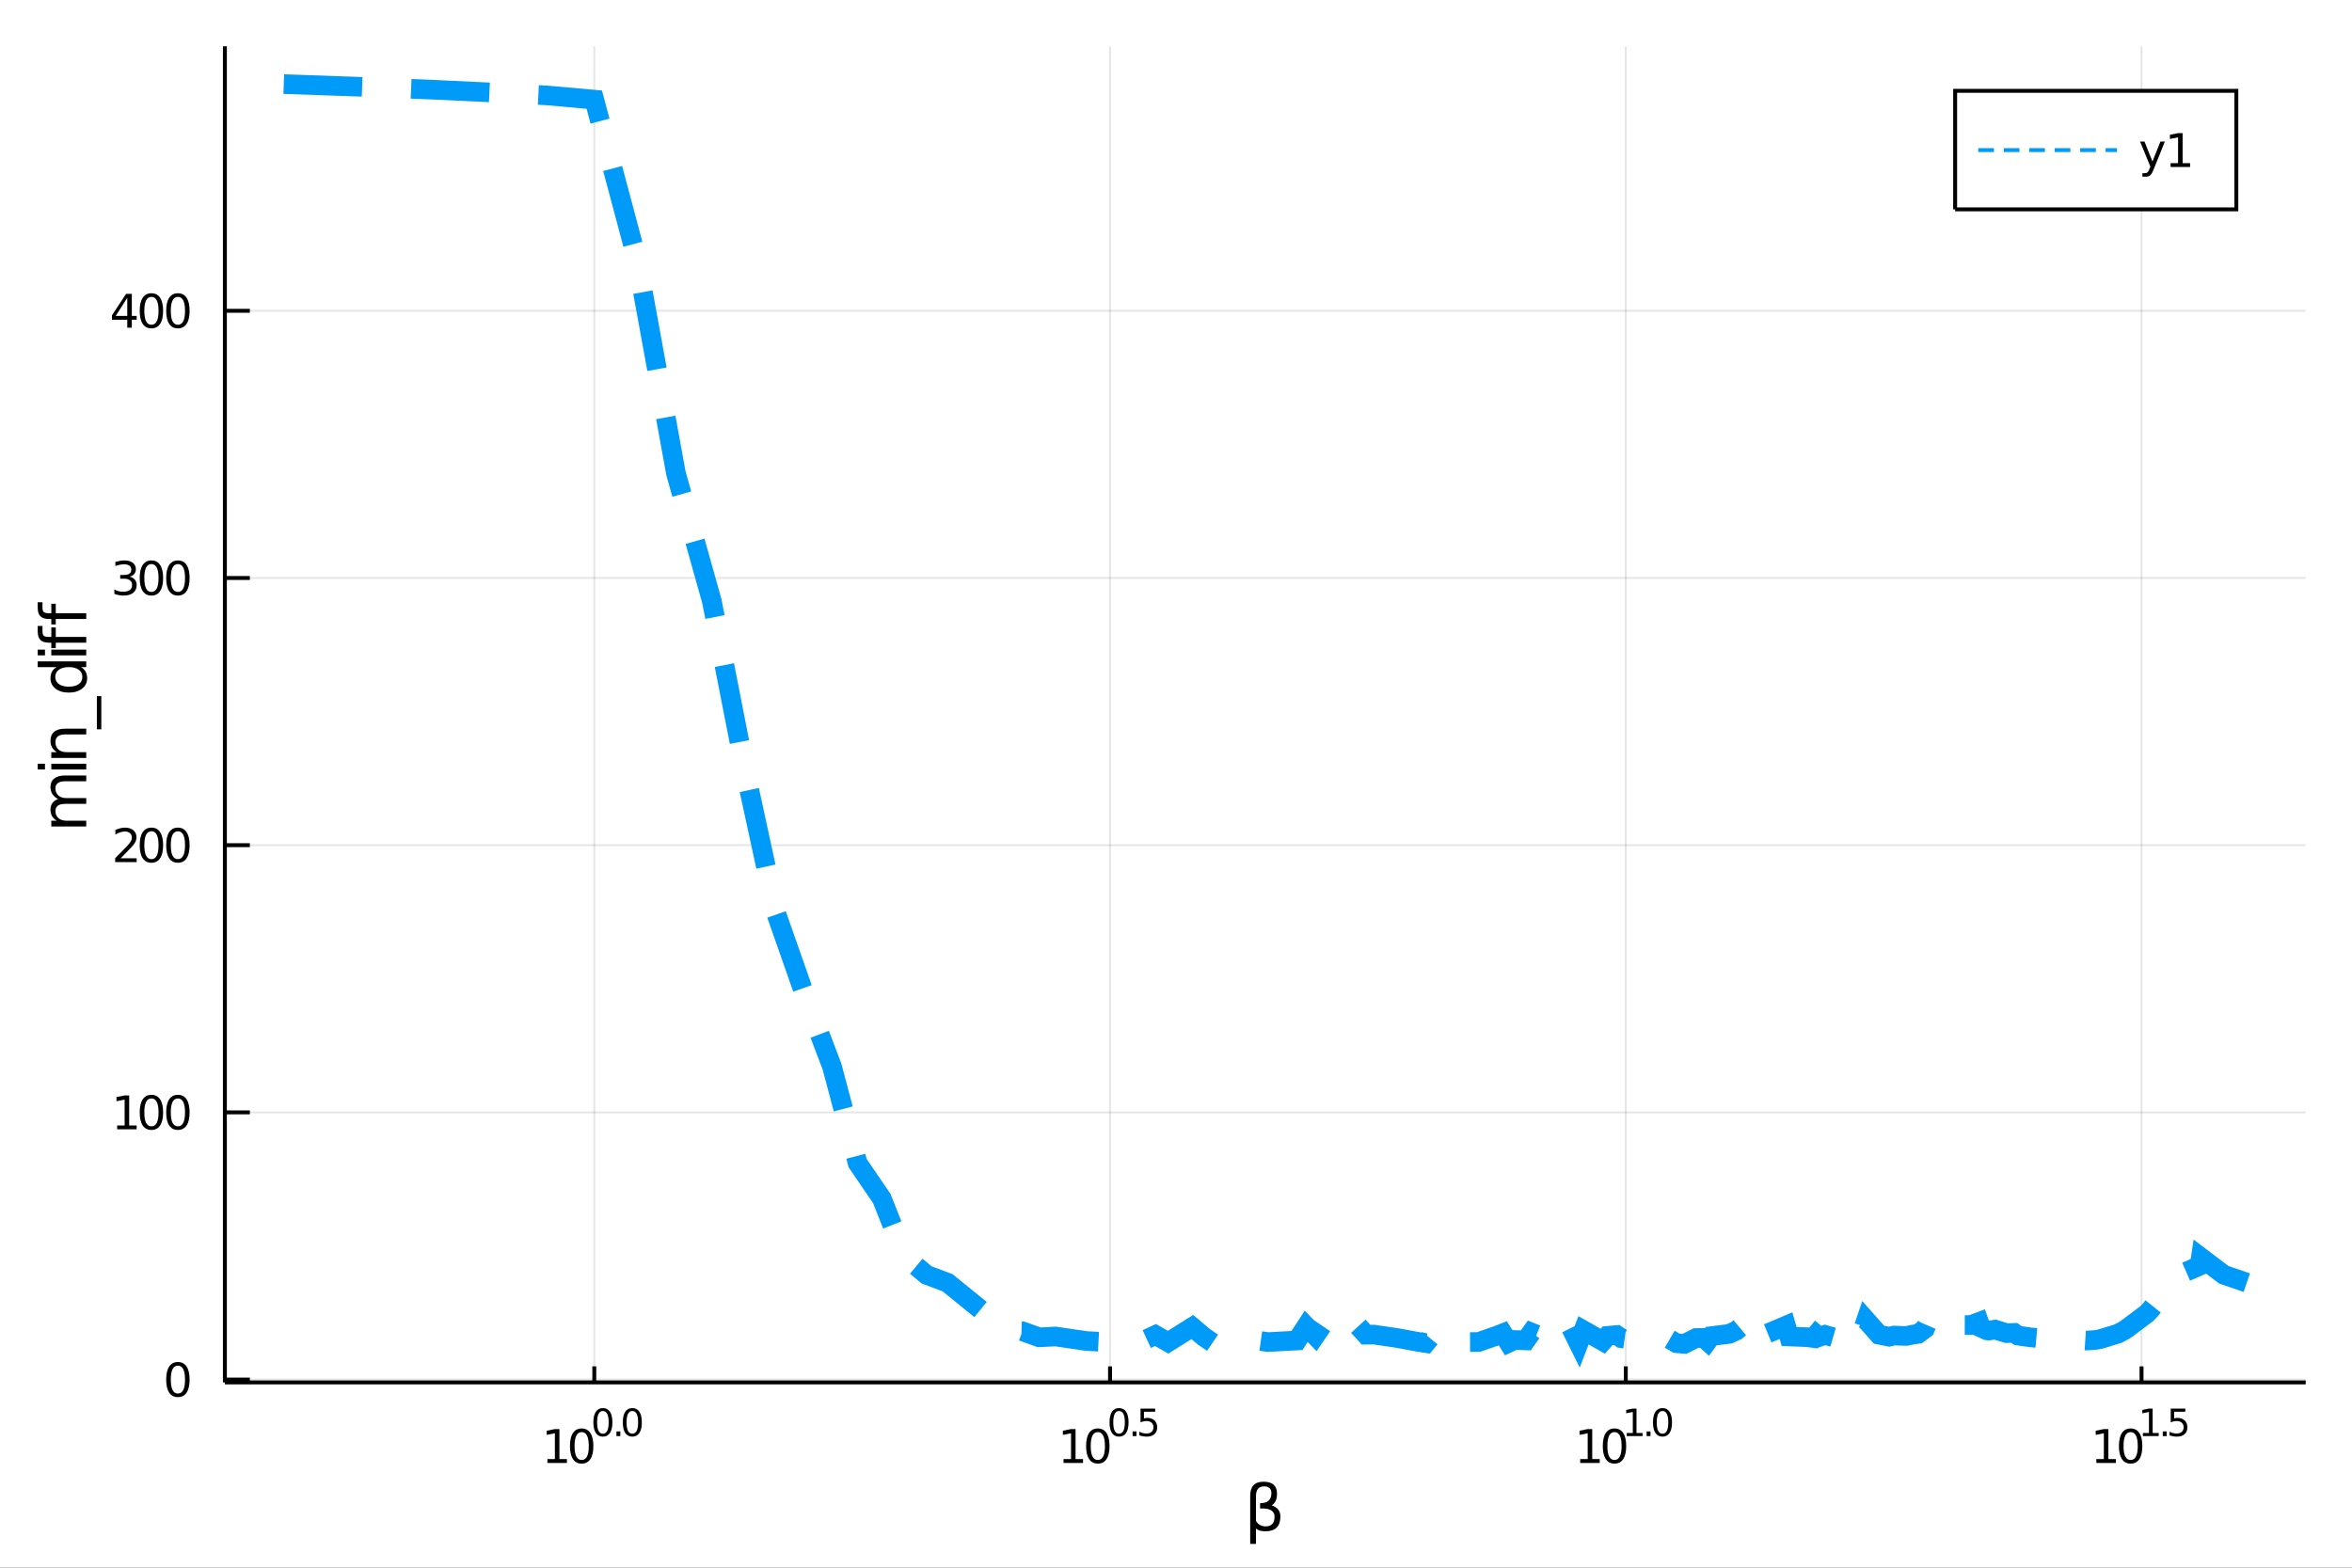 <?xml version="1.0" encoding="utf-8"?>
<svg xmlns="http://www.w3.org/2000/svg" xmlns:xlink="http://www.w3.org/1999/xlink" width="600" height="400" viewBox="0 0 2400 1600">
<rect x="0" y="0" width="2400" height="1600" fill="#333333" stroke="none"/>
<defs>
  <clipPath id="clip370">
    <rect x="0" y="0" width="2400" height="1600"/>
  </clipPath>
</defs>
<path clip-path="url(#clip370)" d="
M0 1600 L2400 1600 L2400 0 L0 0  Z
  " fill="#ffffff" fill-rule="evenodd" fill-opacity="1"/>
<defs>
  <clipPath id="clip371">
    <rect x="480" y="0" width="1681" height="1600"/>
  </clipPath>
</defs>
<path clip-path="url(#clip370)" d="
M229.473 1410.9 L2352.76 1410.9 L2352.76 47.244 L229.473 47.244  Z
  " fill="#ffffff" fill-rule="evenodd" fill-opacity="1"/>
<defs>
  <clipPath id="clip372">
    <rect x="229" y="47" width="2124" height="1365"/>
  </clipPath>
</defs>
<polyline clip-path="url(#clip372)" style="stroke:#000000; stroke-width:2; stroke-opacity:0.1; fill:none" points="
  606.415,1410.9 606.415,47.244 
  "/>
<polyline clip-path="url(#clip372)" style="stroke:#000000; stroke-width:2; stroke-opacity:0.1; fill:none" points="
  1132.69,1410.9 1132.69,47.244 
  "/>
<polyline clip-path="url(#clip372)" style="stroke:#000000; stroke-width:2; stroke-opacity:0.1; fill:none" points="
  1658.96,1410.9 1658.96,47.244 
  "/>
<polyline clip-path="url(#clip372)" style="stroke:#000000; stroke-width:2; stroke-opacity:0.1; fill:none" points="
  2185.24,1410.9 2185.24,47.244 
  "/>
<polyline clip-path="url(#clip370)" style="stroke:#000000; stroke-width:4; stroke-opacity:1; fill:none" points="
  229.473,1410.9 2352.76,1410.9 
  "/>
<polyline clip-path="url(#clip370)" style="stroke:#000000; stroke-width:4; stroke-opacity:1; fill:none" points="
  606.415,1410.9 606.415,1394.53 
  "/>
<polyline clip-path="url(#clip370)" style="stroke:#000000; stroke-width:4; stroke-opacity:1; fill:none" points="
  1132.69,1410.9 1132.69,1394.53 
  "/>
<polyline clip-path="url(#clip370)" style="stroke:#000000; stroke-width:4; stroke-opacity:1; fill:none" points="
  1658.96,1410.9 1658.96,1394.53 
  "/>
<polyline clip-path="url(#clip370)" style="stroke:#000000; stroke-width:4; stroke-opacity:1; fill:none" points="
  2185.24,1410.9 2185.24,1394.53 
  "/>
<path clip-path="url(#clip370)" d="M 0 0 M558.567 1489.17 L566.206 1489.17 L566.206 1462.8 L557.896 1464.47 L557.896 1460.21 L566.16 1458.54 L570.836 1458.54 L570.836 1489.17 L578.474 1489.17 L578.474 1493.1 L558.567 1493.1 L558.567 1489.17 Z" fill="#000000" fill-rule="evenodd" fill-opacity="1" /><path clip-path="url(#clip370)" d="M 0 0 M593.544 1461.62 Q589.933 1461.62 588.104 1465.19 Q586.298 1468.73 586.298 1475.86 Q586.298 1482.97 588.104 1486.53 Q589.933 1490.07 593.544 1490.07 Q597.178 1490.07 598.984 1486.53 Q600.812 1482.97 600.812 1475.86 Q600.812 1468.73 598.984 1465.19 Q597.178 1461.62 593.544 1461.62 M593.544 1457.92 Q599.354 1457.92 602.409 1462.53 Q605.488 1467.11 605.488 1475.86 Q605.488 1484.59 602.409 1489.19 Q599.354 1493.78 593.544 1493.78 Q587.734 1493.78 584.655 1489.19 Q581.599 1484.59 581.599 1475.86 Q581.599 1467.11 584.655 1462.53 Q587.734 1457.92 593.544 1457.92 Z" fill="#000000" fill-rule="evenodd" fill-opacity="1" /><path clip-path="url(#clip370)" d="M 0 0 M615.193 1440.11 Q612.259 1440.11 610.773 1443.01 Q609.306 1445.89 609.306 1451.68 Q609.306 1457.46 610.773 1460.35 Q612.259 1463.23 615.193 1463.23 Q618.146 1463.23 619.613 1460.35 Q621.099 1457.46 621.099 1451.68 Q621.099 1445.89 619.613 1443.01 Q618.146 1440.11 615.193 1440.11 M615.193 1437.11 Q619.914 1437.11 622.396 1440.85 Q624.898 1444.57 624.898 1451.68 Q624.898 1458.77 622.396 1462.51 Q619.914 1466.24 615.193 1466.24 Q610.472 1466.24 607.971 1462.51 Q605.488 1458.77 605.488 1451.68 Q605.488 1444.57 607.971 1440.85 Q610.472 1437.11 615.193 1437.11 Z" fill="#000000" fill-rule="evenodd" fill-opacity="1" /><path clip-path="url(#clip370)" d="M 0 0 M629.017 1460.92 L632.985 1460.92 L632.985 1465.69 L629.017 1465.69 L629.017 1460.92 Z" fill="#000000" fill-rule="evenodd" fill-opacity="1" /><path clip-path="url(#clip370)" d="M 0 0 M645.229 1440.11 Q642.295 1440.11 640.809 1443.01 Q639.342 1445.89 639.342 1451.68 Q639.342 1457.46 640.809 1460.35 Q642.295 1463.23 645.229 1463.23 Q648.182 1463.23 649.649 1460.35 Q651.135 1457.46 651.135 1451.68 Q651.135 1445.89 649.649 1443.01 Q648.182 1440.11 645.229 1440.11 M645.229 1437.11 Q649.95 1437.11 652.432 1440.85 Q654.934 1444.57 654.934 1451.68 Q654.934 1458.77 652.432 1462.51 Q649.95 1466.24 645.229 1466.24 Q640.508 1466.24 638.007 1462.51 Q635.524 1458.77 635.524 1451.68 Q635.524 1444.57 638.007 1440.85 Q640.508 1437.11 645.229 1437.11 Z" fill="#000000" fill-rule="evenodd" fill-opacity="1" /><path clip-path="url(#clip370)" d="M 0 0 M1085.25 1489.17 L1092.89 1489.17 L1092.89 1462.8 L1084.58 1464.47 L1084.58 1460.21 L1092.84 1458.54 L1097.51 1458.54 L1097.51 1489.17 L1105.15 1489.17 L1105.15 1493.1 L1085.25 1493.1 L1085.25 1489.17 Z" fill="#000000" fill-rule="evenodd" fill-opacity="1" /><path clip-path="url(#clip370)" d="M 0 0 M1120.22 1461.62 Q1116.61 1461.62 1114.78 1465.19 Q1112.98 1468.73 1112.98 1475.86 Q1112.98 1482.97 1114.78 1486.53 Q1116.61 1490.07 1120.22 1490.07 Q1123.86 1490.07 1125.66 1486.53 Q1127.49 1482.97 1127.49 1475.86 Q1127.49 1468.73 1125.66 1465.19 Q1123.86 1461.62 1120.22 1461.62 M1120.22 1457.92 Q1126.03 1457.92 1129.09 1462.53 Q1132.17 1467.11 1132.17 1475.86 Q1132.17 1484.59 1129.09 1489.19 Q1126.03 1493.78 1120.22 1493.78 Q1114.41 1493.78 1111.33 1489.19 Q1108.28 1484.59 1108.28 1475.86 Q1108.28 1467.11 1111.33 1462.53 Q1114.41 1457.92 1120.22 1457.92 Z" fill="#000000" fill-rule="evenodd" fill-opacity="1" /><path clip-path="url(#clip370)" d="M 0 0 M1141.87 1440.11 Q1138.94 1440.11 1137.45 1443.01 Q1135.99 1445.89 1135.99 1451.68 Q1135.99 1457.46 1137.45 1460.35 Q1138.94 1463.23 1141.87 1463.23 Q1144.83 1463.23 1146.29 1460.35 Q1147.78 1457.46 1147.78 1451.68 Q1147.78 1445.89 1146.29 1443.01 Q1144.83 1440.11 1141.87 1440.11 M1141.87 1437.11 Q1146.59 1437.11 1149.08 1440.85 Q1151.58 1444.57 1151.58 1451.68 Q1151.58 1458.77 1149.08 1462.51 Q1146.59 1466.24 1141.87 1466.24 Q1137.15 1466.24 1134.65 1462.51 Q1132.17 1458.77 1132.17 1451.68 Q1132.17 1444.57 1134.65 1440.85 Q1137.15 1437.11 1141.87 1437.11 Z" fill="#000000" fill-rule="evenodd" fill-opacity="1" /><path clip-path="url(#clip370)" d="M 0 0 M1155.7 1460.92 L1159.66 1460.92 L1159.66 1465.69 L1155.7 1465.69 L1155.7 1460.92 Z" fill="#000000" fill-rule="evenodd" fill-opacity="1" /><path clip-path="url(#clip370)" d="M 0 0 M1163.82 1437.61 L1178.74 1437.61 L1178.74 1440.81 L1167.3 1440.81 L1167.3 1447.69 Q1168.13 1447.41 1168.96 1447.28 Q1169.78 1447.13 1170.61 1447.13 Q1175.31 1447.13 1178.06 1449.71 Q1180.8 1452.28 1180.8 1456.68 Q1180.8 1461.22 1177.98 1463.74 Q1175.16 1466.24 1170.03 1466.24 Q1168.26 1466.24 1166.42 1465.94 Q1164.59 1465.64 1162.64 1465.04 L1162.64 1461.22 Q1164.33 1462.14 1166.13 1462.59 Q1167.94 1463.04 1169.95 1463.04 Q1173.21 1463.04 1175.11 1461.33 Q1177.01 1459.62 1177.01 1456.68 Q1177.01 1453.75 1175.11 1452.04 Q1173.21 1450.33 1169.95 1450.33 Q1168.43 1450.33 1166.91 1450.67 Q1165.4 1451 1163.82 1451.72 L1163.82 1437.61 Z" fill="#000000" fill-rule="evenodd" fill-opacity="1" /><path clip-path="url(#clip370)" d="M 0 0 M1612.46 1489.17 L1620.1 1489.17 L1620.1 1462.8 L1611.79 1464.47 L1611.79 1460.21 L1620.05 1458.54 L1624.73 1458.54 L1624.73 1489.17 L1632.37 1489.17 L1632.37 1493.1 L1612.46 1493.1 L1612.46 1489.17 Z" fill="#000000" fill-rule="evenodd" fill-opacity="1" /><path clip-path="url(#clip370)" d="M 0 0 M1647.44 1461.62 Q1643.83 1461.62 1642 1465.19 Q1640.19 1468.73 1640.19 1475.86 Q1640.19 1482.97 1642 1486.53 Q1643.83 1490.07 1647.44 1490.07 Q1651.07 1490.07 1652.88 1486.53 Q1654.71 1482.97 1654.71 1475.86 Q1654.71 1468.73 1652.88 1465.19 Q1651.07 1461.62 1647.44 1461.62 M1647.44 1457.92 Q1653.25 1457.92 1656.3 1462.53 Q1659.38 1467.11 1659.38 1475.86 Q1659.38 1484.59 1656.3 1489.19 Q1653.25 1493.78 1647.44 1493.78 Q1641.63 1493.78 1638.55 1489.19 Q1635.49 1484.59 1635.49 1475.86 Q1635.49 1467.11 1638.55 1462.53 Q1641.63 1457.92 1647.44 1457.92 Z" fill="#000000" fill-rule="evenodd" fill-opacity="1" /><path clip-path="url(#clip370)" d="M 0 0 M1659.93 1462.5 L1666.13 1462.5 L1666.13 1441.07 L1659.38 1442.43 L1659.38 1438.97 L1666.1 1437.61 L1669.9 1437.61 L1669.9 1462.5 L1676.1 1462.5 L1676.1 1465.69 L1659.93 1465.69 L1659.93 1462.5 Z" fill="#000000" fill-rule="evenodd" fill-opacity="1" /><path clip-path="url(#clip370)" d="M 0 0 M1680.22 1460.92 L1684.19 1460.92 L1684.19 1465.69 L1680.22 1465.69 L1680.22 1460.92 Z" fill="#000000" fill-rule="evenodd" fill-opacity="1" /><path clip-path="url(#clip370)" d="M 0 0 M1696.43 1440.11 Q1693.5 1440.11 1692.01 1443.01 Q1690.55 1445.89 1690.55 1451.68 Q1690.55 1457.46 1692.01 1460.35 Q1693.5 1463.23 1696.43 1463.23 Q1699.39 1463.23 1700.85 1460.35 Q1702.34 1457.46 1702.34 1451.68 Q1702.34 1445.89 1700.85 1443.01 Q1699.39 1440.11 1696.43 1440.11 M1696.43 1437.11 Q1701.15 1437.11 1703.64 1440.85 Q1706.14 1444.57 1706.14 1451.68 Q1706.14 1458.77 1703.64 1462.51 Q1701.15 1466.24 1696.43 1466.24 Q1691.71 1466.24 1689.21 1462.51 Q1686.73 1458.77 1686.73 1451.68 Q1686.73 1444.57 1689.21 1440.85 Q1691.71 1437.11 1696.43 1437.11 Z" fill="#000000" fill-rule="evenodd" fill-opacity="1" /><path clip-path="url(#clip370)" d="M 0 0 M2139.14 1489.17 L2146.78 1489.17 L2146.78 1462.8 L2138.47 1464.47 L2138.47 1460.21 L2146.73 1458.54 L2151.41 1458.54 L2151.41 1489.17 L2159.05 1489.17 L2159.05 1493.1 L2139.14 1493.1 L2139.14 1489.17 Z" fill="#000000" fill-rule="evenodd" fill-opacity="1" /><path clip-path="url(#clip370)" d="M 0 0 M2174.12 1461.62 Q2170.51 1461.62 2168.68 1465.19 Q2166.87 1468.73 2166.87 1475.86 Q2166.87 1482.97 2168.68 1486.53 Q2170.51 1490.07 2174.12 1490.07 Q2177.75 1490.07 2179.56 1486.53 Q2181.39 1482.97 2181.39 1475.86 Q2181.39 1468.73 2179.56 1465.19 Q2177.75 1461.62 2174.12 1461.62 M2174.12 1457.92 Q2179.93 1457.92 2182.98 1462.53 Q2186.06 1467.11 2186.06 1475.86 Q2186.06 1484.59 2182.98 1489.19 Q2179.93 1493.78 2174.12 1493.78 Q2168.31 1493.78 2165.23 1489.19 Q2162.17 1484.59 2162.17 1475.86 Q2162.17 1467.11 2165.23 1462.53 Q2168.31 1457.92 2174.12 1457.92 Z" fill="#000000" fill-rule="evenodd" fill-opacity="1" /><path clip-path="url(#clip370)" d="M 0 0 M2186.61 1462.5 L2192.81 1462.5 L2192.81 1441.07 L2186.06 1442.43 L2186.06 1438.97 L2192.78 1437.61 L2196.58 1437.61 L2196.58 1462.5 L2202.78 1462.5 L2202.78 1465.69 L2186.61 1465.69 L2186.61 1462.5 Z" fill="#000000" fill-rule="evenodd" fill-opacity="1" /><path clip-path="url(#clip370)" d="M 0 0 M2206.9 1460.92 L2210.87 1460.92 L2210.87 1465.69 L2206.9 1465.69 L2206.9 1460.92 Z" fill="#000000" fill-rule="evenodd" fill-opacity="1" /><path clip-path="url(#clip370)" d="M 0 0 M2215.03 1437.61 L2229.94 1437.61 L2229.94 1440.81 L2218.51 1440.81 L2218.51 1447.69 Q2219.33 1447.41 2220.16 1447.28 Q2220.99 1447.13 2221.82 1447.13 Q2226.52 1447.13 2229.26 1449.71 Q2232.01 1452.28 2232.01 1456.68 Q2232.01 1461.22 2229.19 1463.74 Q2226.37 1466.24 2221.23 1466.24 Q2219.46 1466.24 2217.62 1465.94 Q2215.8 1465.64 2213.84 1465.04 L2213.84 1461.22 Q2215.53 1462.14 2217.34 1462.59 Q2219.15 1463.04 2221.16 1463.04 Q2224.41 1463.04 2226.31 1461.33 Q2228.21 1459.62 2228.21 1456.68 Q2228.21 1453.75 2226.31 1452.04 Q2224.41 1450.33 2221.16 1450.33 Q2219.63 1450.33 2218.11 1450.67 Q2216.61 1451 2215.03 1451.72 L2215.03 1437.61 Z" fill="#000000" fill-rule="evenodd" fill-opacity="1" /><path clip-path="url(#clip370)" d="M 0 0 M1281.6 1559.99 L1281.6 1575.74 L1275.71 1575.74 L1275.71 1526.76 Q1275.71 1512.25 1289.27 1512.25 Q1303.08 1512.25 1303.08 1524.5 Q1303.08 1533.22 1297.61 1536.4 Q1306.52 1539.27 1306.52 1547.77 Q1306.52 1562.85 1291.18 1562.85 Q1284.43 1562.85 1281.6 1559.99 M1281.6 1552.35 Q1285.13 1557.86 1291.4 1557.86 Q1300.57 1557.86 1300.57 1547.86 Q1300.57 1538.89 1285.8 1539.59 L1285.8 1534.18 Q1297.35 1534.18 1297.35 1523.99 Q1297.35 1517.02 1289.9 1517.02 Q1281.6 1517.02 1281.6 1526.95 L1281.6 1552.35 Z" fill="#000000" fill-rule="evenodd" fill-opacity="1" /><polyline clip-path="url(#clip372)" style="stroke:#000000; stroke-width:2; stroke-opacity:0.1; fill:none" points="
  229.473,1407.99 2352.76,1407.99 
  "/>
<polyline clip-path="url(#clip372)" style="stroke:#000000; stroke-width:2; stroke-opacity:0.1; fill:none" points="
  229.473,1135.29 2352.76,1135.29 
  "/>
<polyline clip-path="url(#clip372)" style="stroke:#000000; stroke-width:2; stroke-opacity:0.1; fill:none" points="
  229.473,862.596 2352.76,862.596 
  "/>
<polyline clip-path="url(#clip372)" style="stroke:#000000; stroke-width:2; stroke-opacity:0.1; fill:none" points="
  229.473,589.898 2352.76,589.898 
  "/>
<polyline clip-path="url(#clip372)" style="stroke:#000000; stroke-width:2; stroke-opacity:0.1; fill:none" points="
  229.473,317.201 2352.76,317.201 
  "/>
<polyline clip-path="url(#clip370)" style="stroke:#000000; stroke-width:4; stroke-opacity:1; fill:none" points="
  229.473,1410.9 229.473,47.244 
  "/>
<polyline clip-path="url(#clip370)" style="stroke:#000000; stroke-width:4; stroke-opacity:1; fill:none" points="
  229.473,1407.99 254.952,1407.99 
  "/>
<polyline clip-path="url(#clip370)" style="stroke:#000000; stroke-width:4; stroke-opacity:1; fill:none" points="
  229.473,1135.29 254.952,1135.29 
  "/>
<polyline clip-path="url(#clip370)" style="stroke:#000000; stroke-width:4; stroke-opacity:1; fill:none" points="
  229.473,862.596 254.952,862.596 
  "/>
<polyline clip-path="url(#clip370)" style="stroke:#000000; stroke-width:4; stroke-opacity:1; fill:none" points="
  229.473,589.898 254.952,589.898 
  "/>
<polyline clip-path="url(#clip370)" style="stroke:#000000; stroke-width:4; stroke-opacity:1; fill:none" points="
  229.473,317.201 254.952,317.201 
  "/>
<path clip-path="url(#clip370)" d="M 0 0 M181.528 1393.79 Q177.917 1393.79 176.089 1397.35 Q174.283 1400.9 174.283 1408.03 Q174.283 1415.13 176.089 1418.7 Q177.917 1422.24 181.528 1422.24 Q185.163 1422.24 186.968 1418.7 Q188.797 1415.13 188.797 1408.03 Q188.797 1400.9 186.968 1397.35 Q185.163 1393.79 181.528 1393.79 M181.528 1390.09 Q187.338 1390.09 190.394 1394.69 Q193.473 1399.28 193.473 1408.03 Q193.473 1416.75 190.394 1421.36 Q187.338 1425.94 181.528 1425.94 Q175.718 1425.94 172.639 1421.36 Q169.584 1416.75 169.584 1408.03 Q169.584 1399.28 172.639 1394.69 Q175.718 1390.09 181.528 1390.09 Z" fill="#000000" fill-rule="evenodd" fill-opacity="1" /><path clip-path="url(#clip370)" d="M 0 0 M119.538 1148.64 L127.177 1148.64 L127.177 1122.27 L118.867 1123.94 L118.867 1119.68 L127.13 1118.01 L131.806 1118.01 L131.806 1148.64 L139.445 1148.64 L139.445 1152.57 L119.538 1152.57 L119.538 1148.64 Z" fill="#000000" fill-rule="evenodd" fill-opacity="1" /><path clip-path="url(#clip370)" d="M 0 0 M154.515 1121.09 Q150.903 1121.09 149.075 1124.66 Q147.269 1128.2 147.269 1135.33 Q147.269 1142.43 149.075 1146 Q150.903 1149.54 154.515 1149.54 Q158.149 1149.54 159.954 1146 Q161.783 1142.43 161.783 1135.33 Q161.783 1128.2 159.954 1124.66 Q158.149 1121.09 154.515 1121.09 M154.515 1117.39 Q160.325 1117.39 163.38 1121.99 Q166.459 1126.58 166.459 1135.33 Q166.459 1144.05 163.38 1148.66 Q160.325 1153.24 154.515 1153.24 Q148.704 1153.24 145.626 1148.66 Q142.57 1144.05 142.57 1135.33 Q142.57 1126.58 145.626 1121.99 Q148.704 1117.39 154.515 1117.39 Z" fill="#000000" fill-rule="evenodd" fill-opacity="1" /><path clip-path="url(#clip370)" d="M 0 0 M181.528 1121.09 Q177.917 1121.09 176.089 1124.66 Q174.283 1128.2 174.283 1135.33 Q174.283 1142.43 176.089 1146 Q177.917 1149.54 181.528 1149.54 Q185.163 1149.54 186.968 1146 Q188.797 1142.43 188.797 1135.33 Q188.797 1128.2 186.968 1124.66 Q185.163 1121.09 181.528 1121.09 M181.528 1117.39 Q187.338 1117.39 190.394 1121.99 Q193.473 1126.58 193.473 1135.33 Q193.473 1144.05 190.394 1148.66 Q187.338 1153.24 181.528 1153.24 Q175.718 1153.24 172.639 1148.66 Q169.584 1144.05 169.584 1135.33 Q169.584 1126.58 172.639 1121.99 Q175.718 1117.39 181.528 1117.39 Z" fill="#000000" fill-rule="evenodd" fill-opacity="1" /><path clip-path="url(#clip370)" d="M 0 0 M123.126 875.941 L139.445 875.941 L139.445 879.876 L117.501 879.876 L117.501 875.941 Q120.163 873.186 124.746 868.557 Q129.353 863.904 130.533 862.561 Q132.779 860.038 133.658 858.302 Q134.561 856.543 134.561 854.853 Q134.561 852.098 132.617 850.362 Q130.695 848.626 127.593 848.626 Q125.394 848.626 122.941 849.39 Q120.51 850.154 117.732 851.705 L117.732 846.983 Q120.556 845.848 123.01 845.27 Q125.464 844.691 127.501 844.691 Q132.871 844.691 136.066 847.376 Q139.26 850.061 139.26 854.552 Q139.26 856.682 138.45 858.603 Q137.663 860.501 135.556 863.094 Q134.978 863.765 131.876 866.982 Q128.774 870.177 123.126 875.941 Z" fill="#000000" fill-rule="evenodd" fill-opacity="1" /><path clip-path="url(#clip370)" d="M 0 0 M154.515 848.395 Q150.903 848.395 149.075 851.959 Q147.269 855.501 147.269 862.631 Q147.269 869.737 149.075 873.302 Q150.903 876.844 154.515 876.844 Q158.149 876.844 159.954 873.302 Q161.783 869.737 161.783 862.631 Q161.783 855.501 159.954 851.959 Q158.149 848.395 154.515 848.395 M154.515 844.691 Q160.325 844.691 163.38 849.297 Q166.459 853.881 166.459 862.631 Q166.459 871.357 163.38 875.964 Q160.325 880.547 154.515 880.547 Q148.704 880.547 145.626 875.964 Q142.57 871.357 142.57 862.631 Q142.57 853.881 145.626 849.297 Q148.704 844.691 154.515 844.691 Z" fill="#000000" fill-rule="evenodd" fill-opacity="1" /><path clip-path="url(#clip370)" d="M 0 0 M181.528 848.395 Q177.917 848.395 176.089 851.959 Q174.283 855.501 174.283 862.631 Q174.283 869.737 176.089 873.302 Q177.917 876.844 181.528 876.844 Q185.163 876.844 186.968 873.302 Q188.797 869.737 188.797 862.631 Q188.797 855.501 186.968 851.959 Q185.163 848.395 181.528 848.395 M181.528 844.691 Q187.338 844.691 190.394 849.297 Q193.473 853.881 193.473 862.631 Q193.473 871.357 190.394 875.964 Q187.338 880.547 181.528 880.547 Q175.718 880.547 172.639 875.964 Q169.584 871.357 169.584 862.631 Q169.584 853.881 172.639 849.297 Q175.718 844.691 181.528 844.691 Z" fill="#000000" fill-rule="evenodd" fill-opacity="1" /><path clip-path="url(#clip370)" d="M 0 0 M132.316 588.544 Q135.672 589.262 137.547 591.53 Q139.445 593.799 139.445 597.132 Q139.445 602.248 135.927 605.049 Q132.408 607.85 125.927 607.85 Q123.751 607.85 121.436 607.41 Q119.144 606.993 116.691 606.137 L116.691 601.623 Q118.635 602.757 120.95 603.336 Q123.265 603.915 125.788 603.915 Q130.186 603.915 132.478 602.179 Q134.792 600.442 134.792 597.132 Q134.792 594.077 132.64 592.364 Q130.51 590.628 126.691 590.628 L122.663 590.628 L122.663 586.785 L126.876 586.785 Q130.325 586.785 132.154 585.419 Q133.982 584.03 133.982 581.438 Q133.982 578.776 132.084 577.364 Q130.209 575.929 126.691 575.929 Q124.769 575.929 122.57 576.345 Q120.371 576.762 117.732 577.642 L117.732 573.475 Q120.394 572.734 122.709 572.364 Q125.047 571.993 127.107 571.993 Q132.431 571.993 135.533 574.424 Q138.635 576.831 138.635 580.952 Q138.635 583.822 136.992 585.813 Q135.348 587.78 132.316 588.544 Z" fill="#000000" fill-rule="evenodd" fill-opacity="1" /><path clip-path="url(#clip370)" d="M 0 0 M154.515 575.697 Q150.903 575.697 149.075 579.262 Q147.269 582.804 147.269 589.933 Q147.269 597.04 149.075 600.604 Q150.903 604.146 154.515 604.146 Q158.149 604.146 159.954 600.604 Q161.783 597.04 161.783 589.933 Q161.783 582.804 159.954 579.262 Q158.149 575.697 154.515 575.697 M154.515 571.993 Q160.325 571.993 163.38 576.6 Q166.459 581.183 166.459 589.933 Q166.459 598.66 163.38 603.266 Q160.325 607.85 154.515 607.85 Q148.704 607.85 145.626 603.266 Q142.57 598.66 142.57 589.933 Q142.57 581.183 145.626 576.6 Q148.704 571.993 154.515 571.993 Z" fill="#000000" fill-rule="evenodd" fill-opacity="1" /><path clip-path="url(#clip370)" d="M 0 0 M181.528 575.697 Q177.917 575.697 176.089 579.262 Q174.283 582.804 174.283 589.933 Q174.283 597.04 176.089 600.604 Q177.917 604.146 181.528 604.146 Q185.163 604.146 186.968 600.604 Q188.797 597.04 188.797 589.933 Q188.797 582.804 186.968 579.262 Q185.163 575.697 181.528 575.697 M181.528 571.993 Q187.338 571.993 190.394 576.6 Q193.473 581.183 193.473 589.933 Q193.473 598.66 190.394 603.266 Q187.338 607.85 181.528 607.85 Q175.718 607.85 172.639 603.266 Q169.584 598.66 169.584 589.933 Q169.584 581.183 172.639 576.6 Q175.718 571.993 181.528 571.993 Z" fill="#000000" fill-rule="evenodd" fill-opacity="1" /><path clip-path="url(#clip370)" d="M 0 0 M129.862 303.995 L118.056 322.444 L129.862 322.444 L129.862 303.995 M128.635 299.921 L134.515 299.921 L134.515 322.444 L139.445 322.444 L139.445 326.333 L134.515 326.333 L134.515 334.481 L129.862 334.481 L129.862 326.333 L114.26 326.333 L114.26 321.819 L128.635 299.921 Z" fill="#000000" fill-rule="evenodd" fill-opacity="1" /><path clip-path="url(#clip370)" d="M 0 0 M154.515 303 Q150.903 303 149.075 306.565 Q147.269 310.106 147.269 317.236 Q147.269 324.342 149.075 327.907 Q150.903 331.449 154.515 331.449 Q158.149 331.449 159.954 327.907 Q161.783 324.342 161.783 317.236 Q161.783 310.106 159.954 306.565 Q158.149 303 154.515 303 M154.515 299.296 Q160.325 299.296 163.38 303.903 Q166.459 308.486 166.459 317.236 Q166.459 325.963 163.38 330.569 Q160.325 335.152 154.515 335.152 Q148.704 335.152 145.626 330.569 Q142.57 325.963 142.57 317.236 Q142.57 308.486 145.626 303.903 Q148.704 299.296 154.515 299.296 Z" fill="#000000" fill-rule="evenodd" fill-opacity="1" /><path clip-path="url(#clip370)" d="M 0 0 M181.528 303 Q177.917 303 176.089 306.565 Q174.283 310.106 174.283 317.236 Q174.283 324.342 176.089 327.907 Q177.917 331.449 181.528 331.449 Q185.163 331.449 186.968 327.907 Q188.797 324.342 188.797 317.236 Q188.797 310.106 186.968 306.565 Q185.163 303 181.528 303 M181.528 299.296 Q187.338 299.296 190.394 303.903 Q193.473 308.486 193.473 317.236 Q193.473 325.963 190.394 330.569 Q187.338 335.152 181.528 335.152 Q175.718 335.152 172.639 330.569 Q169.584 325.963 169.584 317.236 Q169.584 308.486 172.639 303.903 Q175.718 299.296 181.528 299.296 Z" fill="#000000" fill-rule="evenodd" fill-opacity="1" /><path clip-path="url(#clip370)" d="M 0 0 M59.199 815.533 Q55.253 813.336 53.375 810.281 Q51.497 807.225 51.497 803.088 Q51.497 797.518 55.412 794.494 Q59.295 791.47 66.488 791.47 L88.004 791.47 L88.004 797.358 L66.679 797.358 Q61.555 797.358 59.072 799.173 Q56.589 800.987 56.589 804.711 Q56.589 809.262 59.613 811.904 Q62.637 814.546 67.857 814.546 L88.004 814.546 L88.004 820.434 L66.679 820.434 Q61.523 820.434 59.072 822.248 Q56.589 824.063 56.589 827.85 Q56.589 832.338 59.645 834.98 Q62.669 837.622 67.857 837.622 L88.004 837.622 L88.004 843.51 L52.356 843.51 L52.356 837.622 L57.894 837.622 Q54.616 835.616 53.056 832.815 Q51.497 830.015 51.497 826.163 Q51.497 822.28 53.47 819.575 Q55.444 816.838 59.199 815.533 Z" fill="#000000" fill-rule="evenodd" fill-opacity="1" /><path clip-path="url(#clip370)" d="M 0 0 M52.356 785.327 L52.356 779.471 L88.004 779.471 L88.004 785.327 L52.356 785.327 M38.479 785.327 L38.479 779.471 L45.895 779.471 L45.895 785.327 L38.479 785.327 Z" fill="#000000" fill-rule="evenodd" fill-opacity="1" /><path clip-path="url(#clip370)" d="M 0 0 M66.488 743.696 L88.004 743.696 L88.004 749.552 L66.679 749.552 Q61.618 749.552 59.104 751.525 Q56.589 753.499 56.589 757.446 Q56.589 762.188 59.613 764.925 Q62.637 767.662 67.857 767.662 L88.004 767.662 L88.004 773.551 L52.356 773.551 L52.356 767.662 L57.894 767.662 Q54.68 765.562 53.088 762.729 Q51.497 759.864 51.497 756.141 Q51.497 749.998 55.316 746.847 Q59.104 743.696 66.488 743.696 Z" fill="#000000" fill-rule="evenodd" fill-opacity="1" /><path clip-path="url(#clip370)" d="M 0 0 M98.826 710.467 L103.377 710.467 L103.377 744.332 L98.826 744.332 L98.826 710.467 Z" fill="#000000" fill-rule="evenodd" fill-opacity="1" /><path clip-path="url(#clip370)" d="M 0 0 M57.767 680.866 L38.479 680.866 L38.479 675.01 L88.004 675.01 L88.004 680.866 L82.657 680.866 Q85.84 682.712 87.399 685.545 Q88.927 688.346 88.927 692.292 Q88.927 698.754 83.771 702.828 Q78.615 706.87 70.212 706.87 Q61.809 706.87 56.653 702.828 Q51.497 698.754 51.497 692.292 Q51.497 688.346 53.056 685.545 Q54.584 682.712 57.767 680.866 M70.212 700.823 Q76.673 700.823 80.365 698.181 Q84.026 695.507 84.026 690.86 Q84.026 686.213 80.365 683.54 Q76.673 680.866 70.212 680.866 Q63.751 680.866 60.09 683.54 Q56.398 686.213 56.398 690.86 Q56.398 695.507 60.09 698.181 Q63.751 700.823 70.212 700.823 Z" fill="#000000" fill-rule="evenodd" fill-opacity="1" /><path clip-path="url(#clip370)" d="M 0 0 M52.356 668.867 L52.356 663.01 L88.004 663.01 L88.004 668.867 L52.356 668.867 M38.479 668.867 L38.479 663.01 L45.895 663.01 L45.895 668.867 L38.479 668.867 Z" fill="#000000" fill-rule="evenodd" fill-opacity="1" /><path clip-path="url(#clip370)" d="M 0 0 M38.479 638.821 L43.349 638.821 L43.349 644.422 Q43.349 647.573 44.622 648.815 Q45.895 650.024 49.205 650.024 L52.356 650.024 L52.356 640.38 L56.908 640.38 L56.908 650.024 L88.004 650.024 L88.004 655.912 L56.908 655.912 L56.908 661.514 L52.356 661.514 L52.356 655.912 L49.874 655.912 Q43.922 655.912 41.216 653.143 Q38.479 650.374 38.479 644.359 L38.479 638.821 Z" fill="#000000" fill-rule="evenodd" fill-opacity="1" /><path clip-path="url(#clip370)" d="M 0 0 M38.479 614.631 L43.349 614.631 L43.349 620.233 Q43.349 623.384 44.622 624.625 Q45.895 625.835 49.205 625.835 L52.356 625.835 L52.356 616.19 L56.908 616.19 L56.908 625.835 L88.004 625.835 L88.004 631.723 L56.908 631.723 L56.908 637.325 L52.356 637.325 L52.356 631.723 L49.874 631.723 Q43.922 631.723 41.216 628.954 Q38.479 626.185 38.479 620.169 L38.479 614.631 Z" fill="#000000" fill-rule="evenodd" fill-opacity="1" /><polyline clip-path="url(#clip372)" style="stroke:#009af9; stroke-width:20; stroke-opacity:1; fill:none" stroke-dasharray="80, 50" points="
  289.566,85.838 372.908,88.732 443.373,91.623 504.412,94.51 558.253,97.393 606.415,101.689 649.983,265.031 689.757,483.088 726.346,613.431 760.222,786.252 
  791.76,931.502 821.261,1015.65 848.974,1088.55 875.102,1187.03 899.817,1223.3 923.264,1282.54 945.567,1301.17 966.832,1309.15 1006.61,1341.4 1025.27,1358.25 
  1043.19,1358.7 1060.45,1364.9 1077.07,1364.03 1108.61,1368.66 1138.11,1370.27 1152.18,1371.29 1165.82,1368.64 1179.07,1362.51 1191.95,1369.86 1216.67,1354.38 
  1228.54,1364.42 1240.11,1372.3 1262.42,1370.77 1283.68,1368.31 1293.95,1369.74 1323.46,1368.1 1332.88,1353.66 1342.12,1363.26 1351.17,1350.03 1360.04,1361.16 
  1377.3,1364.43 1385.68,1353.19 1393.92,1362.2 1402.01,1362.11 1425.46,1365.53 1447.76,1369.65 1454.96,1370.75 1462.05,1362.07 1469.03,1368.56 1482.67,1360.77 
  1495.92,1369.74 1508.8,1369.67 1527.46,1363.14 1533.52,1360.78 1539.49,1370.4 1545.39,1367.6 1556.96,1368.01 1562.64,1360 1579.26,1366.67 1584.67,1370.29 
  1600.53,1350.2 1610.8,1370.9 1615.85,1357.73 1635.52,1368.89 1640.3,1363.38 1649.73,1362.55 1654.37,1365.8 1658.96,1366.44 1668.02,1363.1 1676.89,1369 
  1681.27,1369.22 1694.14,1371.02 1702.53,1366.11 1710.77,1370.91 1718.86,1371.57 1730.73,1365.6 1738.48,1365.45 1742.31,1368.88 1746.1,1363.68 1764.61,1361.34 
  1771.81,1358.01 1778.9,1352.1 1785.87,1341.92 1789.32,1358.87 1796.15,1362.44 1799.52,1362.6 1812.77,1357.12 1822.46,1352.98 1825.65,1364.02 1844.31,1364.76 
  1850.36,1365.58 1853.36,1361.97 1856.34,1364.48 1862.24,1362.38 1873.81,1365.72 1879.49,1355.05 1887.88,1363.33 1896.11,1364.37 1898.83,1364.98 1901.52,1355.23 
  1904.2,1347.36 1917.38,1362.21 1927.65,1364.26 1932.7,1363.09 1945.09,1363.5 1952.37,1362.02 1957.15,1361.39 1964.24,1356.1 1966.58,1350.63 1971.22,1360.92 
  1975.81,1361.38 1984.87,1353.75 1993.74,1352.51 1995.93,1353.38 1998.12,1352.32 2010.99,1352.37 2019.38,1349.22 2021.45,1355.02 2027.62,1357.8 2029.65,1357.98 
  2035.71,1356.99 2047.58,1360.62 2055.33,1360.35 2059.16,1363.1 2072.3,1364.95 2081.46,1365.79 2086.87,1366.19 2088.66,1366.36 2095.74,1366.76 2106.17,1367.01 
  2113,1366.82 2116.37,1367.3 2129.62,1368.17 2137.71,1367.64 2142.5,1366.84 2144.08,1366.42 2161.16,1361.15 2167.21,1357.95 2170.21,1356 2190.66,1340.64 
  2194.93,1336.09 2196.34,1334.24 2218.37,1306.73 2221.05,1302.13 2244.5,1291.9 2245.77,1283.29 2269.22,1301.05 2292.66,1309.08 
  "/>
<path clip-path="url(#clip370)" d="
M1995.04 213.659 L2281.98 213.659 L2281.98 92.699 L1995.04 92.699  Z
  " fill="#ffffff" fill-rule="evenodd" fill-opacity="1"/>
<polyline clip-path="url(#clip370)" style="stroke:#000000; stroke-width:4; stroke-opacity:1; fill:none" points="
  1995.04,213.659 2281.98,213.659 2281.98,92.699 1995.04,92.699 1995.04,213.659 
  "/>
<polyline clip-path="url(#clip370)" style="stroke:#009af9; stroke-width:4; stroke-opacity:1; fill:none" stroke-dasharray="16, 10" points="
  2018.63,153.179 2160.19,153.179 
  "/>
<path clip-path="url(#clip370)" d="M 0 0 M2197.62 172.867 Q2195.81 177.496 2194.1 178.908 Q2192.39 180.32 2189.52 180.32 L2186.12 180.32 L2186.12 176.755 L2188.62 176.755 Q2190.37 176.755 2191.35 175.922 Q2192.32 175.089 2193.5 171.987 L2194.26 170.043 L2183.78 144.533 L2188.29 144.533 L2196.39 164.811 L2204.49 144.533 L2209.01 144.533 L2197.62 172.867 Z" fill="#000000" fill-rule="evenodd" fill-opacity="1" /><path clip-path="url(#clip370)" d="M 0 0 M2214.89 166.524 L2222.53 166.524 L2222.53 140.158 L2214.22 141.825 L2214.22 137.566 L2222.48 135.899 L2227.16 135.899 L2227.16 166.524 L2234.8 166.524 L2234.8 170.459 L2214.89 170.459 L2214.89 166.524 Z" fill="#000000" fill-rule="evenodd" fill-opacity="1" /></svg>
